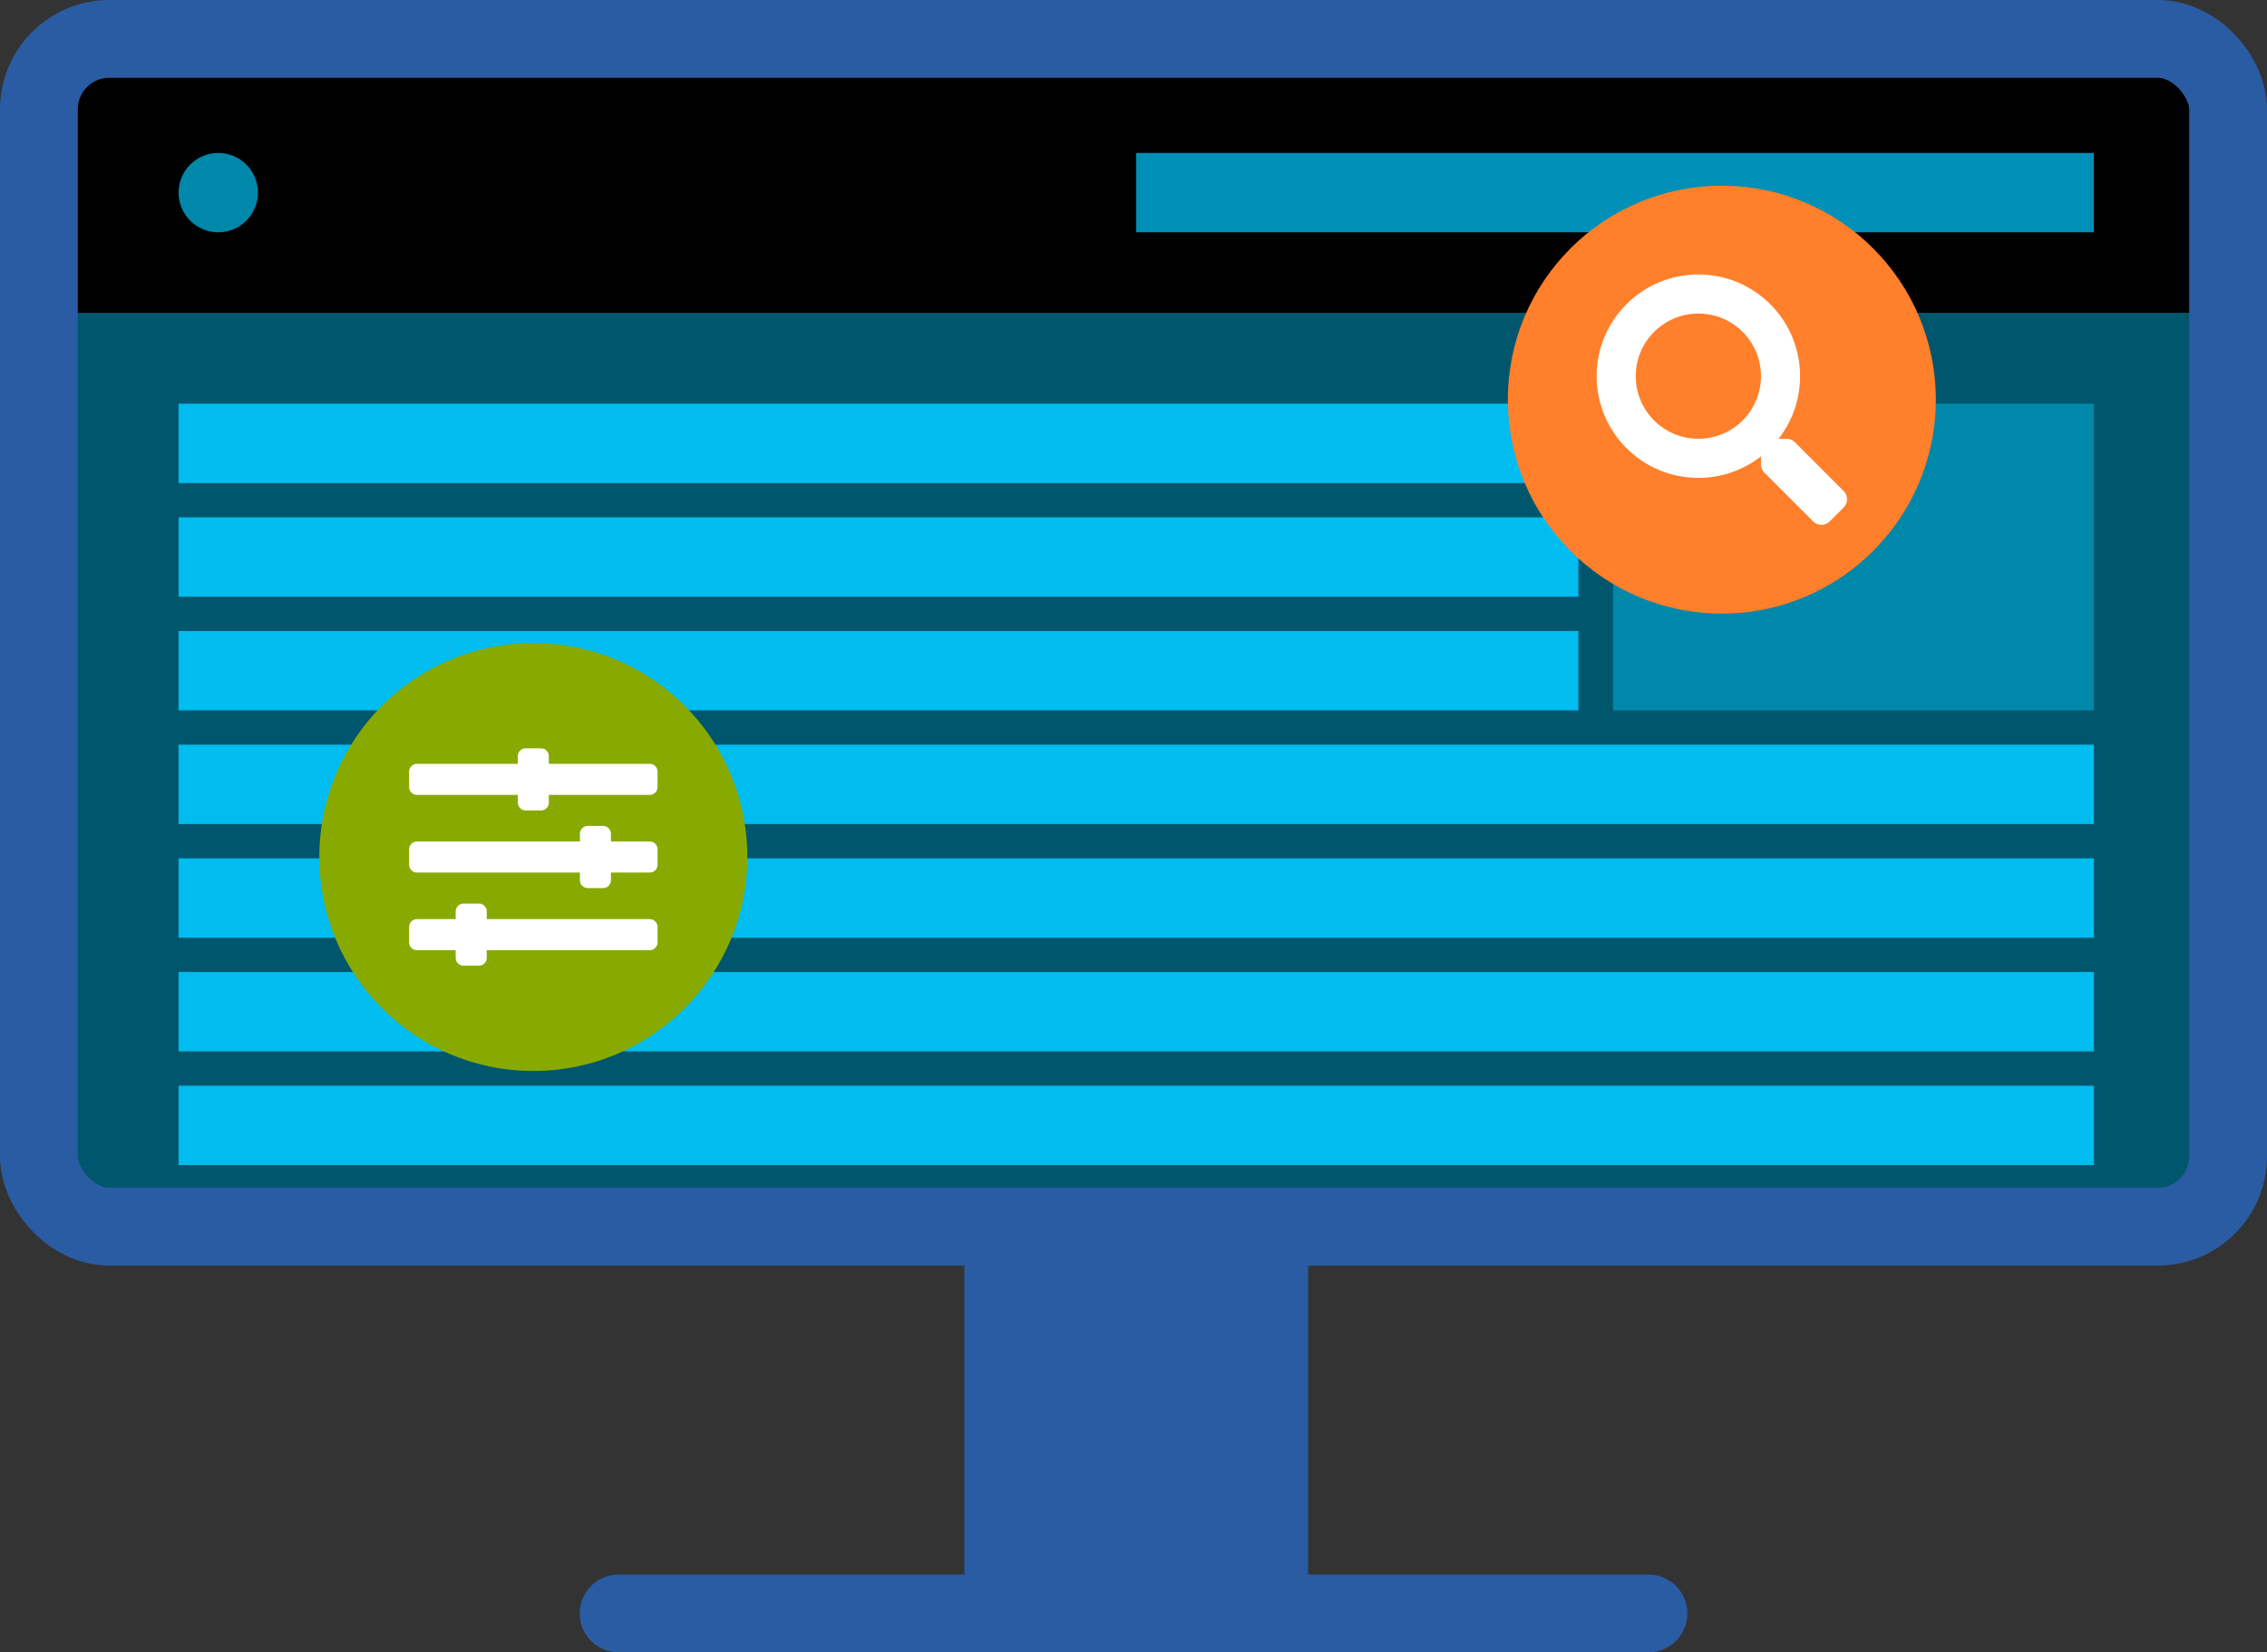 <?xml version="1.0" encoding="UTF-8" standalone="no"?>
<!-- Created with Inkscape (http://www.inkscape.org/) -->

<svg
   width="1321.496"
   height="963.29"
   viewBox="0 0 349.646 254.871"
   version="1.1"
   id="svg5"
   xmlns="http://www.w3.org/2000/svg"
   xmlns:svg="http://www.w3.org/2000/svg">
  <rect x="0" y="0" width="349.646" height="254.871" fill="#333333" stroke="none"/>
  <defs
     id="defs2" />
  <g
     id="layer1"
     transform="translate(-158.354)">
    <rect
       style="fill:#00576d;fill-opacity:1;stroke:none;stroke-width:47.703;stroke-linecap:round;stroke-linejoin:round;stroke-opacity:1"
       id="rect3356"
       width="337.646"
       height="183.218"
       x="164.354"
       y="6"
       ry="9.5306644e-16" />
    <rect
       style="fill:#000000;fill-opacity:1;stroke:none;stroke-width:3;stroke-linecap:round;stroke-linejoin:round;stroke-miterlimit:4;stroke-dasharray:none;stroke-dashoffset:0;stroke-opacity:1"
       id="rect100908"
       width="337.646"
       height="42.252"
       x="164.354"
       y="6"
       ry="8.8817715e-16" />
    <g
       id="g2818">
      <rect
         style="fill:none;fill-opacity:1;stroke:#295ca2;stroke-width:12;stroke-linejoin:round;stroke-miterlimit:4;stroke-dasharray:none;stroke-opacity:1"
         id="rect846"
         width="337.646"
         height="183.218"
         x="164.354"
         y="6"
         ry="10.865" />
      <path
         style="fill:none;stroke:#295ca2;stroke-width:53.037;stroke-linecap:butt;stroke-linejoin:miter;stroke-miterlimit:4;stroke-dasharray:none;stroke-opacity:1"
         d="m 333.599,189.218 v 65.653"
         id="path1525" />
      <path
         style="fill:none;stroke:#295ca2;stroke-width:12;stroke-linecap:round;stroke-linejoin:miter;stroke-miterlimit:4;stroke-dasharray:none;stroke-opacity:1"
         d="M 253.759,248.871 H 412.596"
         id="path2374" />
    </g>
    <rect
       style="fill:#008fb6;fill-opacity:1;stroke:none;stroke-width:3.465;stroke-linecap:round;stroke-linejoin:round;stroke-miterlimit:4;stroke-dasharray:none;stroke-dashoffset:0;stroke-opacity:1"
       id="rect100932"
       width="147.703"
       height="12.242"
       x="333.599"
       y="23.591"
       ry="1.1849031e-15" />
    <rect
       style="fill:#00bcef;stroke:none;stroke-width:4.189;stroke-linecap:round;stroke-linejoin:round;stroke-miterlimit:4;stroke-dasharray:none;stroke-dashoffset:0;stroke-opacity:1;fill-opacity:1"
       id="rect100932-4"
       width="215.9"
       height="12.242"
       x="185.896"
       y="62.269"
       ry="1.1849031e-15" />
    <rect
       style="fill:#00bcef;stroke:none;stroke-width:4.189;stroke-linecap:round;stroke-linejoin:round;stroke-miterlimit:4;stroke-dasharray:none;stroke-dashoffset:0;stroke-opacity:1;fill-opacity:1"
       id="rect100932-4-9"
       width="215.9"
       height="12.242"
       x="185.896"
       y="79.802"
       ry="1.1849031e-15" />
    <rect
       style="fill:#00bcef;stroke:none;stroke-width:4.189;stroke-linecap:round;stroke-linejoin:round;stroke-miterlimit:4;stroke-dasharray:none;stroke-dashoffset:0;stroke-opacity:1;fill-opacity:1"
       id="rect100932-4-0"
       width="215.9"
       height="12.242"
       x="185.896"
       y="97.336"
       ry="1.1849031e-15" />
    <rect
       style="fill:#00bcef;stroke:none;stroke-width:4.9;stroke-linecap:round;stroke-linejoin:round;stroke-miterlimit:4;stroke-dasharray:none;stroke-dashoffset:0;stroke-opacity:1;fill-opacity:1"
       id="rect100932-4-98"
       width="295.407"
       height="12.242"
       x="185.896"
       y="114.87"
       ry="1.1849031e-15" />
    <rect
       style="fill:#00bcef;stroke:none;stroke-width:4.9;stroke-linecap:round;stroke-linejoin:round;stroke-miterlimit:4;stroke-dasharray:none;stroke-dashoffset:0;stroke-opacity:1;fill-opacity:1"
       id="rect100932-4-98-8"
       width="295.407"
       height="12.242"
       x="185.896"
       y="132.404"
       ry="1.1849031e-15" />
    <rect
       style="fill:#00bcef;stroke:none;stroke-width:4.9;stroke-linecap:round;stroke-linejoin:round;stroke-miterlimit:4;stroke-dasharray:none;stroke-dashoffset:0;stroke-opacity:1;fill-opacity:1"
       id="rect100932-4-98-5"
       width="295.407"
       height="12.242"
       x="185.896"
       y="149.938"
       ry="1.1849031e-15" />
    <rect
       style="fill:#00bcef;stroke:none;stroke-width:4.9;stroke-linecap:round;stroke-linejoin:round;stroke-miterlimit:4;stroke-dasharray:none;stroke-dashoffset:0;stroke-opacity:1;fill-opacity:1"
       id="rect100932-4-98-84"
       width="295.407"
       height="12.242"
       x="185.896"
       y="167.472"
       ry="1.1849031e-15" />
    <rect
       style="fill:#0088aa;stroke:none;stroke-width:4.826;stroke-linecap:round;stroke-linejoin:round;stroke-miterlimit:4;stroke-dasharray:none;stroke-dashoffset:0;stroke-opacity:1"
       id="rect100932-4-98-3"
       width="74.152"
       height="47.31"
       x="407.15"
       y="62.269"
       ry="4.5790559e-15" />
    <circle
       style="fill:#0088aa;stroke:none;stroke-width:3;stroke-linecap:round;stroke-linejoin:round;stroke-miterlimit:4;stroke-dasharray:none;stroke-dashoffset:0;stroke-opacity:1"
       id="path101443"
       cx="192.017"
       cy="29.712"
       r="6.121" />
    <g
       id="g128645"
       transform="translate(337.351,148.624)">
      <circle
         style="fill:#ff7f2a;stroke:none;stroke-width:3;stroke-linecap:round;stroke-linejoin:round;stroke-miterlimit:4;stroke-dasharray:none;stroke-dashoffset:0;stroke-opacity:1"
         id="path101474"
         cx="86.567"
         cy="-86.976"
         r="33.003" />
      <path
         d="m 105.352,-72.894 -7.521,-7.521 c -0.339,-0.339 -0.8,-0.528 -1.282,-0.528 h -1.23 c 2.082,-2.663 3.319,-6.012 3.319,-9.656 0,-8.668 -7.023,-15.691 -15.691,-15.691 -8.668,0 -15.691,7.023 -15.691,15.691 0,8.668 7.023,15.691 15.691,15.691 3.644,0 6.993,-1.237 9.656,-3.319 v 1.23 c 0,0.483 0.189,0.943 0.528,1.282 l 7.521,7.521 c 0.709,0.709 1.856,0.709 2.557,0 l 2.135,-2.135 c 0.709,-0.709 0.709,-1.856 0.008,-2.565 z m -22.405,-8.049 c -5.334,0 -9.656,-4.315 -9.656,-9.656 0,-5.334 4.315,-9.656 9.656,-9.656 5.334,0 9.656,4.315 9.656,9.656 0,5.334 -4.315,9.656 -9.656,9.656 z"
         id="path128598"
         style="fill:#ffffff;stroke-width:0.075" />
    </g>
    <g
       id="g128914"
       transform="translate(147.397,226.281)">
      <g
         id="g128645-0"
         transform="translate(6.647,-7.111)">
        <circle
           style="fill:#88aa00;stroke:none;stroke-width:3;stroke-linecap:round;stroke-linejoin:round;stroke-miterlimit:4;stroke-dasharray:none;stroke-dashoffset:0;stroke-opacity:1"
           id="path101474-9"
           cx="86.567"
           cy="-86.976"
           r="33.003" />
      </g>
      <path
         d="M 111.176,-84.507 H 86.029 v -1.197 c 0,-0.659 -0.539,-1.197 -1.197,-1.197 h -2.395 c -0.659,0 -1.197,0.539 -1.197,1.197 v 1.197 H 75.252 c -0.659,0 -1.197,0.539 -1.197,1.197 v 2.395 c 0,0.659 0.539,1.197 1.197,1.197 h 5.987 v 1.197 c 0,0.659 0.539,1.197 1.197,1.197 h 2.395 c 0.659,0 1.197,-0.539 1.197,-1.197 v -1.197 h 25.147 c 0.659,0 1.197,-0.539 1.197,-1.197 v -2.395 c 0,-0.659 -0.539,-1.197 -1.197,-1.197 z m 0,-11.975 h -5.987 v -1.197 c 0,-0.659 -0.539,-1.197 -1.197,-1.197 h -2.395 c -0.659,0 -1.197,0.539 -1.197,1.197 v 1.197 H 75.252 c -0.659,0 -1.197,0.539 -1.197,1.197 v 2.395 c 0,0.659 0.539,1.197 1.197,1.197 h 25.147 v 1.197 c 0,0.659 0.539,1.197 1.197,1.197 h 2.395 c 0.659,0 1.197,-0.539 1.197,-1.197 v -1.197 h 5.987 c 0.659,0 1.197,-0.539 1.197,-1.197 v -2.395 c 0,-0.659 -0.539,-1.197 -1.197,-1.197 z m 0,-11.975 H 95.609 v -1.197 c 0,-0.659 -0.539,-1.197 -1.197,-1.197 h -2.395 c -0.659,0 -1.197,0.539 -1.197,1.197 v 1.197 H 75.252 c -0.659,0 -1.197,0.539 -1.197,1.197 v 2.395 c 0,0.659 0.539,1.197 1.197,1.197 h 15.567 v 1.197 c 0,0.659 0.539,1.197 1.197,1.197 h 2.395 c 0.659,0 1.197,-0.539 1.197,-1.197 v -1.197 h 15.567 c 0.659,0 1.197,-0.539 1.197,-1.197 v -2.395 c 0,-0.659 -0.539,-1.197 -1.197,-1.197 z"
         id="path128878"
         style="fill:#ffffff;stroke-width:0.075" />
    </g>
  </g>
</svg>
